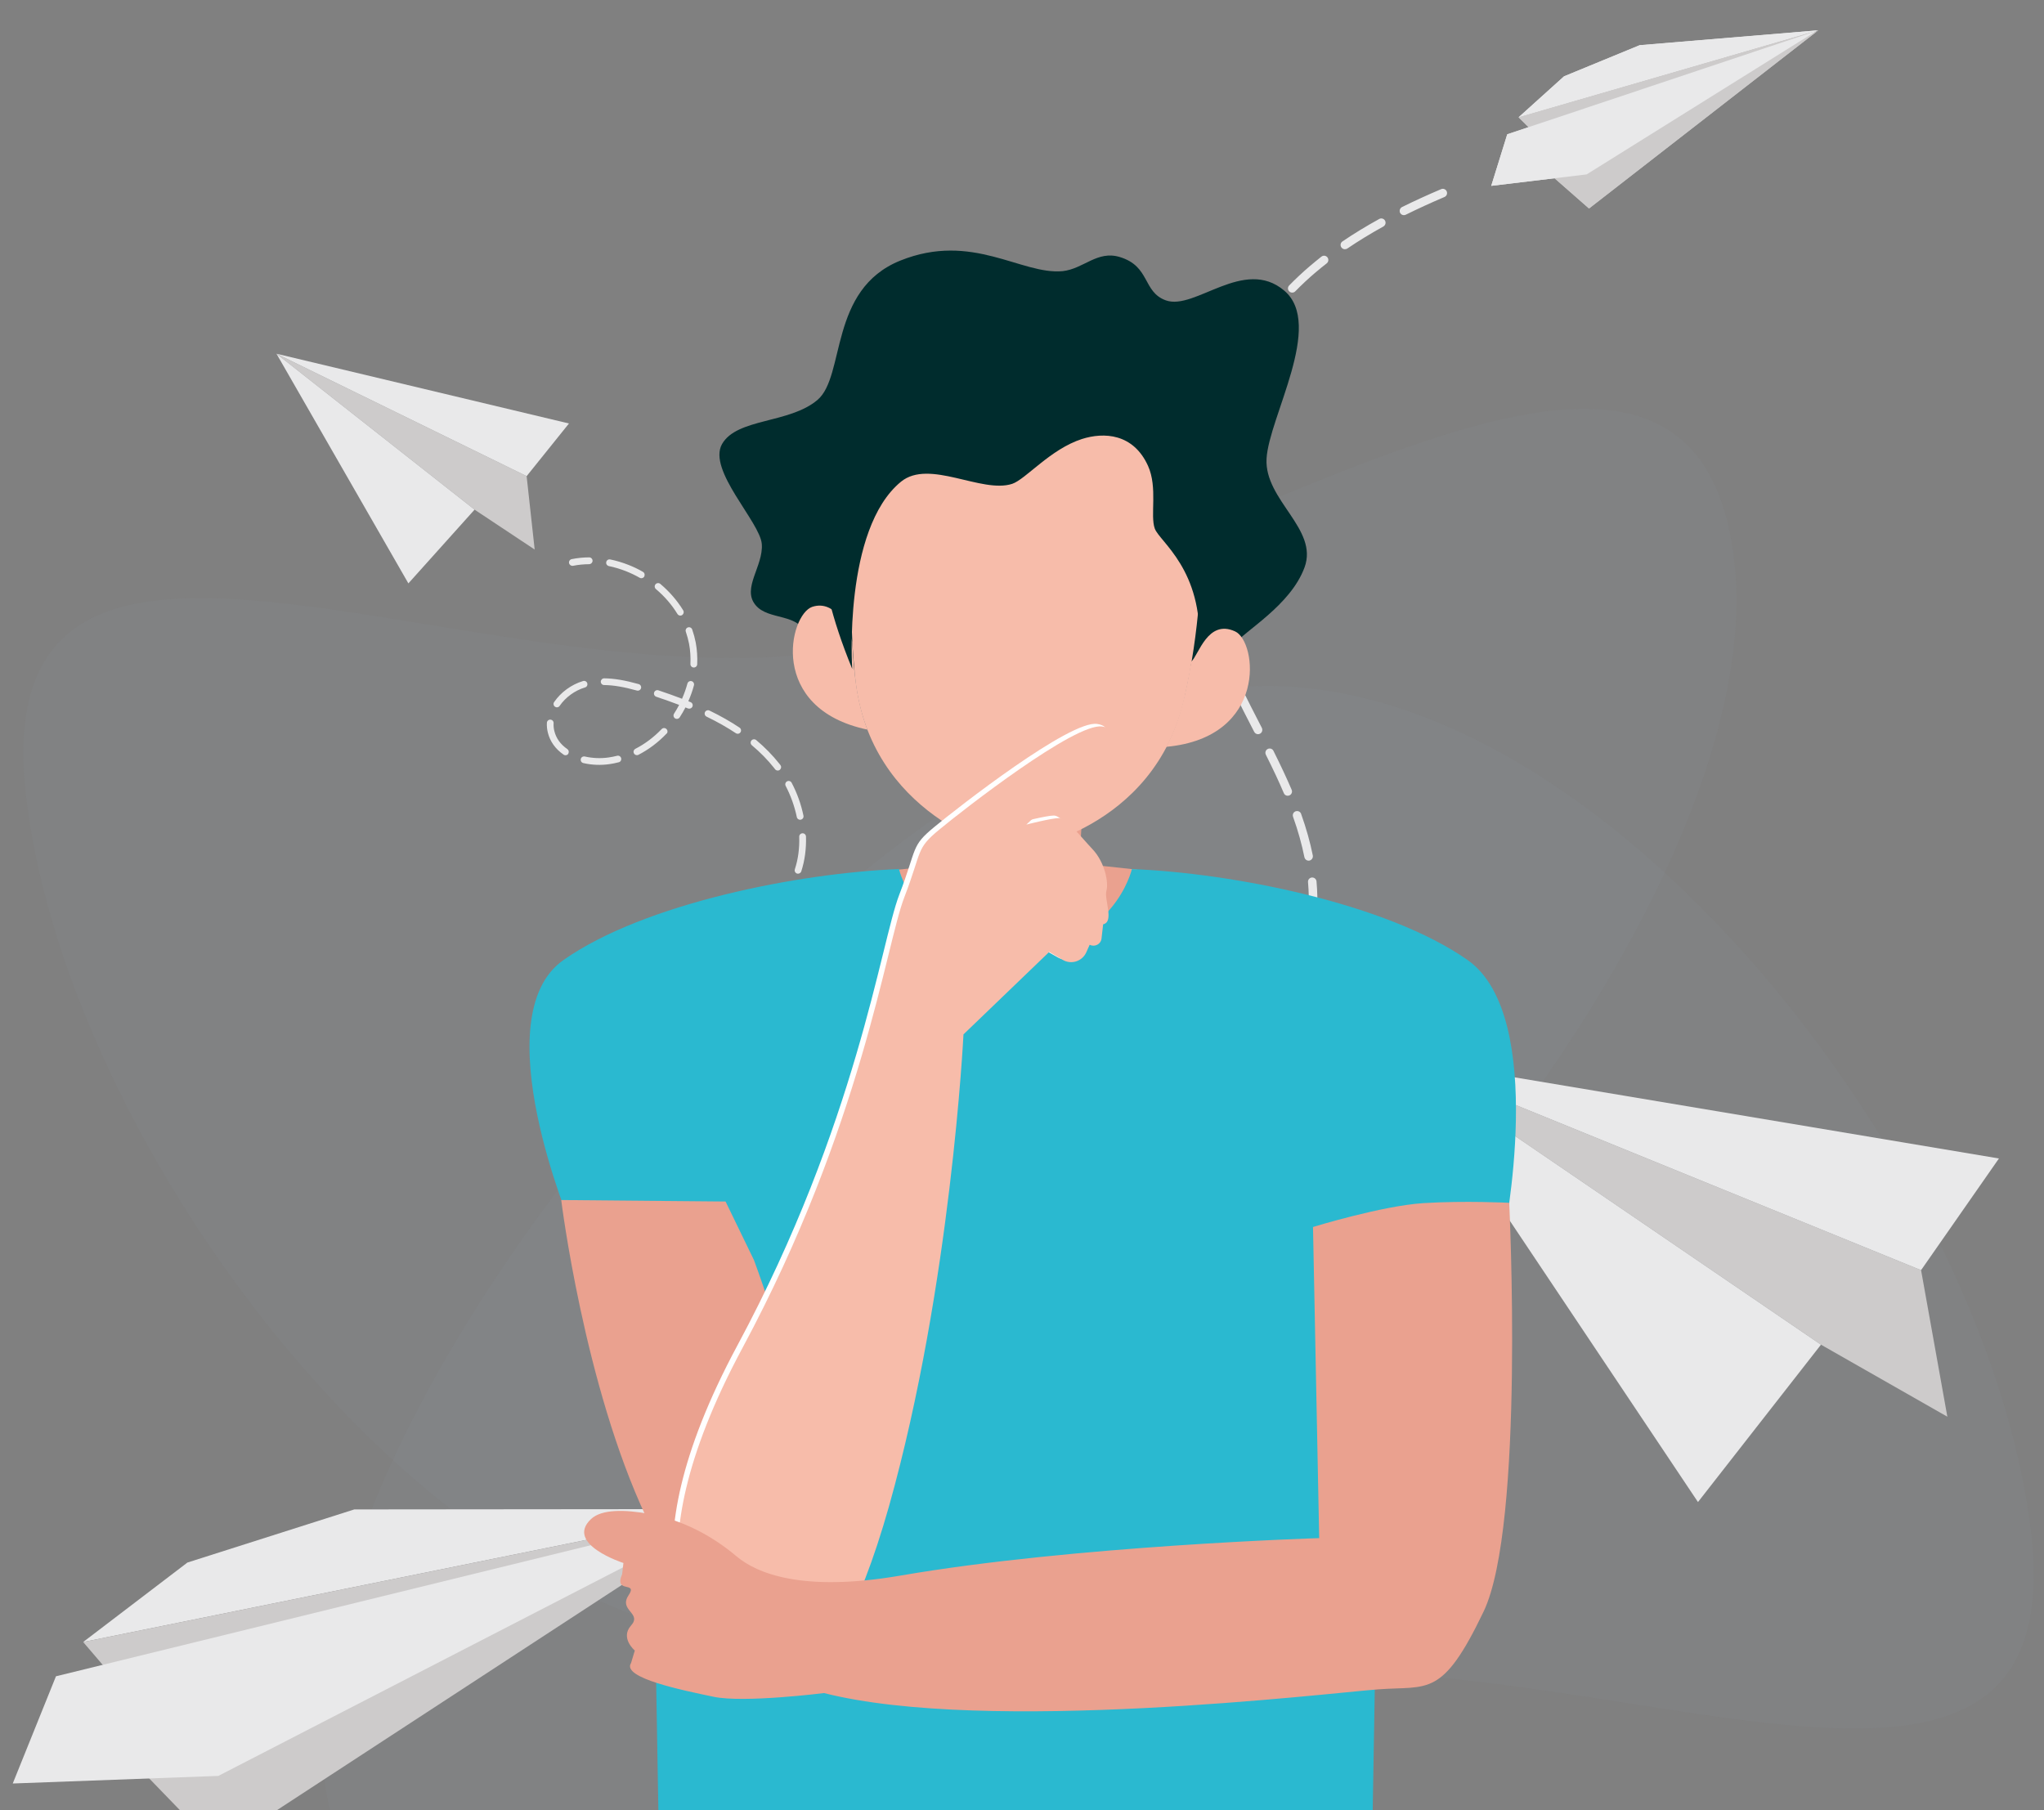 <?xml version="1.0" encoding="utf-8"?>
<!-- Generator: Adobe Illustrator 25.3.1, SVG Export Plug-In . SVG Version: 6.00 Build 0)  -->
<svg version="1.1" id="Capa_1" xmlns="http://www.w3.org/2000/svg" xmlns:xlink="http://www.w3.org/1999/xlink" x="0px" y="0px"
	 viewBox="0 0 840 744" style="enable-background:new 0 0 840 744;" xml:space="preserve">
<rect x="0" y="0" width="840" height="744" fill="#808080" stroke="none"/>
<style type="text/css">
	.st0{opacity:0.7;clip-path:url(#SVGID_2_);fill:#A6B4D0;fill-opacity:0.05;enable-background:new    ;}
	.st1{clip-path:url(#SVGID_2_);fill:#CDCBCB;}
	.st2{clip-path:url(#SVGID_2_);fill:#E9E9EA;}
	.st3{clip-path:url(#SVGID_2_);fillRule:evenodd;clipRule:evenodd;fill:#EAA18F;}
	.st4{clip-path:url(#SVGID_2_);fillRule:evenodd;clipRule:evenodd;fill:#002C2D;}
	.st5{clip-path:url(#SVGID_2_);fillRule:evenodd;clipRule:evenodd;fill:#F7BCAA;}
	.st6{clip-path:url(#SVGID_2_);fillRule:evenodd;clipRule:evenodd;fill:#2AB9D0;}
	.st7{clip-path:url(#SVGID_2_);fill:#FFFFFF;}
	.st8{clip-path:url(#SVGID_2_);fill:#F7BCAA;}
	.st9{clip-path:url(#SVGID_2_);fill:#EAA18F;}
</style>
<g>
	<defs>
		<rect id="SVGID_1_" x="1" y="1" width="858" height="743"/>
	</defs>
	<clipPath id="SVGID_2_">
		<use xlink:href="#SVGID_1_"  style="overflow:visible;"/>
	</clipPath>
	<path class="st0" d="M502.6,283.01c147.4-18.15,313.16,193,331.91,345.21c18.75,152.21-177.15,42.92-324.55,61.07
		c-147.4,18.15-358.11,192.81-376.85,40.6C114.37,577.68,355.2,301.17,502.6,283.01z"/>
	<path class="st0" d="M340.53,675.01C193.04,692.28,28.58,480.03,10.75,327.64c-17.82-152.39,177.39-41.86,324.88-59.12
		c147.49-17.27,359.23-190.72,377.05-38.33C730.5,382.57,488.02,657.74,340.53,675.01z"/>
	<path class="st1" d="M113.62,145.38l81.41,64.08l24.7,16.4l-3.31-30.18L113.62,145.38z"/>
	<path class="st2" d="M113.62,145.38l120.2,28.67l-17.39,21.64L113.62,145.38z"/>
	<path class="st2" d="M167.83,239.77l27.2-30.31l-81.41-64.08L167.83,239.77z"/>
	<path class="st1" d="M575.83,434.97l172.52,117.69l51.93,29.6l-10.8-60.23L575.83,434.97z"/>
	<path class="st2" d="M575.83,434.97l245.65,41.16l-32,45.9L575.83,434.97z"/>
	<path class="st2" d="M697.8,617.34l50.54-64.68L575.83,434.97L697.8,617.34z"/>
	<path class="st2" d="M242.15,231.88c-2.26,0.01-4.49,0.23-6.65,0.66c-0.75,0.14-1.48-0.36-1.64-1.11
		c-0.16-0.77,0.36-1.48,1.11-1.64c2.33-0.45,4.74-0.71,7.15-0.71c0.77-0.01,1.39,0.62,1.39,1.38c0.01,0.18-0.02,0.35-0.09,0.51
		C243.22,231.48,242.72,231.84,242.15,231.88z"/>
	<path class="st2" d="M327.54,359.03c-0.73-0.24-1.12-1.03-0.89-1.76c1.35-4.13,1.95-8.62,1.8-13.36c-0.04-0.76,0.57-1.41,1.35-1.43
		c0.76-0.04,1.39,0.58,1.43,1.35c0.15,5.04-0.5,9.87-1.94,14.3c0,0.03-0.01,0.05-0.02,0.08C329,358.86,328.24,359.23,327.54,359.03z
		 M329.1,336.89c-0.73,0.16-1.49-0.33-1.64-1.07c-0.94-4.46-2.47-8.77-4.58-12.81c-0.36-0.69-0.1-1.52,0.58-1.88
		c0.69-0.36,1.52-0.1,1.88,0.59c2.24,4.25,3.87,8.81,4.85,13.52c0.07,0.28,0.03,0.55-0.06,0.79
		C329.96,336.46,329.58,336.78,329.1,336.89z M320.47,316.4c-0.61,0.47-1.47,0.35-1.95-0.25l-0.39-0.51
		c-2.62-3.31-5.7-6.46-9.14-9.33c-0.59-0.5-0.67-1.37-0.19-1.96c0.5-0.59,1.37-0.67,1.96-0.19c3.59,3,6.79,6.29,9.53,9.74l0.42,0.54
		c0.31,0.39,0.38,0.91,0.19,1.34C320.82,316.01,320.66,316.2,320.47,316.4z M304.32,300.95c-0.42,0.64-1.28,0.82-1.92,0.39
		c-3.6-2.4-7.65-4.69-12.04-6.81c-0.69-0.33-0.96-1.2-0.64-1.85c0.33-0.69,1.17-0.97,1.85-0.64c4.49,2.18,8.65,4.53,12.36,7.02
		c0.56,0.35,0.75,1.05,0.52,1.65C304.41,300.8,304.36,300.88,304.32,300.95z M284.57,290.38c-0.3,0.73-1.11,1.04-1.79,0.81
		c-0.36-0.13-0.72-0.31-1.08-0.44c-0.73,1.4-1.52,2.76-2.38,4.09c-0.42,0.63-1.28,0.82-1.92,0.39c-0.63-0.42-0.8-1.26-0.39-1.92
		c0.75-1.17,1.45-2.37,2.09-3.6c-2.9-1.1-6-2.21-9.39-3.34c-0.74-0.26-1.13-1.03-0.89-1.76c0.24-0.73,1.03-1.13,1.76-0.89
		c3.51,1.17,6.7,2.32,9.71,3.47c0.89-2.04,1.64-4.14,2.21-6.25c0.19-0.74,0.96-1.18,1.7-0.99c0.74,0.19,1.18,0.96,0.99,1.7
		c-0.59,2.22-1.37,4.41-2.31,6.55c0.31,0.12,0.62,0.27,0.94,0.38C284.52,288.87,284.86,289.67,284.57,290.38z M285.05,274.34
		c-0.76-0.03-1.35-0.69-1.31-1.45c0.12-2.8-0.05-5.58-0.56-8.28c-0.33-1.68-0.79-3.37-1.34-4.99c-0.24-0.72,0.14-1.52,0.87-1.76
		c0.72-0.24,1.52,0.14,1.76,0.87c0.61,1.76,1.1,3.57,1.45,5.38c0.54,2.91,0.74,5.92,0.6,8.94c-0.01,0.16-0.04,0.3-0.09,0.44
		C286.19,274.03,285.67,274.4,285.05,274.34z M273.89,301.55c-3.41,3.58-7.29,6.49-11.51,8.67c-0.67,0.34-1.5,0.08-1.86-0.6
		c-0.36-0.68-0.08-1.5,0.6-1.86c3.95-2.03,7.57-4.76,10.79-8.11c0.54-0.56,1.4-0.57,1.97-0.03c0.43,0.41,0.54,1,0.34,1.52
		C274.14,301.3,274.06,301.44,273.89,301.55z M280.32,252.8c-0.67,0.41-1.52,0.19-1.92-0.46c-2.33-3.82-5.3-7.24-8.84-10.23
		c-0.59-0.5-0.67-1.37-0.18-1.96c0.5-0.59,1.37-0.67,1.96-0.19c3.77,3.18,6.95,6.85,9.43,10.89c0.23,0.4,0.27,0.86,0.1,1.25
		C280.76,252.39,280.56,252.62,280.32,252.8z M254.26,313.29c-1.23,0.33-2.47,0.57-3.7,0.75c-3.55,0.53-7.3,0.4-10.84-0.42
		c-0.75-0.16-1.2-0.91-1.04-1.66c0.16-0.75,0.91-1.2,1.66-1.04c3.19,0.73,6.6,0.86,9.82,0.39c1.15-0.17,2.29-0.39,3.42-0.68
		c0.75-0.21,1.49,0.25,1.69,0.98c0.08,0.3,0.05,0.6-0.06,0.86C255.06,312.89,254.7,313.21,254.26,313.29z M261.69,283.8
		c-5.31-1.48-9.57-2.21-13.43-2.25c-0.76,0.01-1.37-0.63-1.36-1.4c0.01-0.73,0.63-1.37,1.4-1.36c4.14,0.05,8.62,0.81,14.16,2.37
		c0.76,0.2,1.18,0.99,0.97,1.72c0.01,0.03-0.02,0.08-0.04,0.12C263.12,283.66,262.42,284.02,261.69,283.8z M264.77,236.94
		c-0.37,0.67-1.23,0.9-1.89,0.52c-1.78-1.02-3.66-1.91-5.58-2.68c-2.3-0.9-4.67-1.63-7.07-2.12c-0.75-0.16-1.25-0.89-1.09-1.64
		c0.15-0.78,0.89-1.25,1.64-1.09c2.54,0.52,5.06,1.28,7.52,2.25c2.04,0.8,4.03,1.74,5.93,2.85c0.6,0.34,0.85,1.07,0.6,1.71
		C264.81,236.82,264.79,236.87,264.77,236.94z M233.54,309.81c-0.44,0.63-1.3,0.79-1.93,0.34c-3.36-2.3-5.59-5.45-6.47-9.06
		c-0.33-1.31-0.46-2.65-0.39-4.01c0.03-0.76,0.69-1.36,1.45-1.31c0.76,0.03,1.36,0.69,1.31,1.45c-0.07,1.1,0.04,2.18,0.3,3.22
		c0.73,2.99,2.52,5.5,5.34,7.43c0.54,0.38,0.72,1.06,0.49,1.65C233.6,309.62,233.53,309.73,233.54,309.81z M240.38,282.55
		c-4.1,1.22-7.99,4.05-10.38,7.55c-0.4,0.63-1.29,0.8-1.91,0.36c-0.63-0.4-0.81-1.29-0.36-1.92c2.79-4.07,7.12-7.21,11.89-8.64
		c0.74-0.22,1.5,0.19,1.73,0.92c0.09,0.32,0.07,0.64-0.04,0.92C241.13,282.15,240.83,282.45,240.38,282.55z"/>
	<path class="st2" d="M325.5,366.2c-1.3,2.02-2.84,3.92-4.55,5.61c-0.53,0.53-1.41,0.52-1.96-0.02c-0.53-0.53-0.52-1.41,0.02-1.96
		c1.56-1.56,2.96-3.29,4.16-5.16c0.42-0.64,1.27-0.85,1.92-0.42c0.55,0.35,0.78,1.06,0.54,1.67
		C325.61,366,325.57,366.09,325.5,366.2z"/>
	<path class="st2" d="M747.3,12.45l-73.46,6.13l-31.08,12.79l-18.69,16.85L747.3,12.45z"/>
	<path class="st1" d="M747.3,12.45L629.52,53.6l-5.44-5.39"/>
	<path class="st1" d="M638.14,72.76l0.26,0.11l14.62,12.82l94.02-73.07L638.14,72.76z"/>
	<path class="st2" d="M612.84,76.38l6.58-21.19l127.1-42.49l-94.47,58.98L612.84,76.38z"/>
	<path class="st2" d="M747.3,12.45l-73.46,6.13l-31.08,12.79l-18.69,16.85L747.3,12.45z"/>
	<path class="st1" d="M747.3,12.45L629.52,53.6l-5.44-5.39"/>
	<path class="st1" d="M638.14,72.76l0.26,0.11l14.62,12.82l94.02-73.07L638.14,72.76z"/>
	<path class="st2" d="M612.84,76.38l6.58-21.19l127.1-42.49l-94.47,58.98L612.84,76.38z"/>
	<path class="st2" d="M303.41,620.22l-157.82,0.15L77.02,642.2l-42.85,32.67L303.41,620.22z"/>
	<path class="st1" d="M303.41,620.22l-258.58,67.1l-10.66-12.46"/>
	<path class="st1" d="M59.88,729.72l0.54,0.28l28.95,29.93l213.47-139.39L59.88,729.72z"/>
	<path class="st2" d="M5.24,733.01L23,688.95l278.69-68.31L89.73,729.89L5.24,733.01z"/>
	<path class="st2" d="M519.35,426.38c2.51-3.37,4.84-6.92,6.86-10.64c0.46-0.85,1.53-1.16,2.4-0.68c0.85,0.46,1.16,1.53,0.68,2.4
		c-2.12,3.86-4.55,7.57-7.14,11.06c-0.96,1.26-1.93,2.49-2.91,3.71c-0.35,0.45-0.9,0.68-1.46,0.63c-0.38-0.01-0.71-0.14-1.04-0.41
		c-0.74-0.61-0.85-1.74-0.23-2.49C517.5,428.77,518.43,427.57,519.35,426.38z"/>
	<path class="st2" d="M576.19,85.09c4.95-2.45,10.21-4.86,16.05-7.35c0.89-0.38,1.93,0.03,2.3,0.92c0.38,0.89-0.03,1.93-0.92,2.3
		c-5.79,2.47-10.98,4.86-15.88,7.28c-0.27,0.15-0.57,0.19-0.87,0.19c-0.61-0.03-1.21-0.37-1.5-0.98
		C574.97,86.56,575.34,85.51,576.19,85.09z"/>
	<path class="st2" d="M552.59,102.43c-0.52-0.02-1.04-0.3-1.36-0.78c-0.55-0.82-0.34-1.9,0.47-2.43c4.67-3.18,9.75-6.27,15.12-9.23
		c0.87-0.47,1.92-0.13,2.37,0.69c0.47,0.87,0.16,1.9-0.67,2.4c-5.27,2.92-10.27,5.96-14.84,9.07
		C553.32,102.38,552.93,102.45,552.59,102.43z"/>
	<path class="st2" d="M535.84,389.98c0.21-0.94,1.11-1.59,2.07-1.34c0.94,0.21,1.56,1.12,1.34,2.07c-1.26,5.82-3,11.55-5.31,17.05
		c-0.29,0.71-0.97,1.12-1.71,1.06c-0.2-0.02-0.41-0.06-0.59-0.12c-0.9-0.36-1.32-1.39-0.95-2.3
		C532.89,401.12,534.62,395.58,535.84,389.98z"/>
	<path class="st2" d="M538.99,381.67c-0.97-0.08-1.66-0.94-1.57-1.91c0.16-1.57,0.28-3.11,0.36-4.7c0.2-4.2,0.12-8.4-0.24-12.51
		c-0.1-0.97,0.63-1.81,1.59-1.9c0.94-0.08,1.81,0.63,1.9,1.59c0.39,4.27,0.47,8.66,0.24,12.99c-0.09,1.64-0.19,3.24-0.36,4.86
		c-0.1,0.95-0.9,1.63-1.83,1.59C539.03,381.68,539.01,381.66,538.99,381.67z"/>
	<path class="st2" d="M538.11,353.7c-0.16,0.03-0.3,0.05-0.42,0.02c-0.79-0.03-1.46-0.6-1.63-1.4c-1.08-5.36-2.6-10.83-4.67-16.63
		c-0.32-0.93,0.14-1.93,1.07-2.25c0.93-0.32,1.93,0.14,2.25,1.07c2.12,5.99,3.7,11.59,4.81,17.13
		C539.67,352.58,539.05,353.5,538.11,353.7z"/>
	<path class="st2" d="M493.8,203.23c-0.22,2.31-0.41,4.6-0.53,6.91c-0.17,3.48-0.22,6.99-0.13,10.41c0.03,0.97-0.73,1.76-1.69,1.78
		c-0.04-0.01-0.09-0.02-0.15-0.01c-0.91-0.05-1.66-0.77-1.65-1.72c-0.11-3.52-0.06-7.13,0.12-10.71c0.12-2.35,0.29-4.73,0.53-7.06
		c0.08-0.97,0.87-1.71,1.91-1.57C493.21,201.39,493.89,202.26,493.8,203.23z"/>
	<path class="st2" d="M493.85,230.88c0.62,5.77,1.61,11.49,3,17.04c0.23,0.95-0.35,1.89-1.29,2.13c-0.16,0.03-0.34,0.04-0.51,0.04
		c-0.76-0.04-1.43-0.55-1.62-1.33c-1.41-5.69-2.45-11.58-3.07-17.52c-0.1-0.97,0.61-1.84,1.57-1.92
		C492.86,229.24,493.75,229.92,493.85,230.88z"/>
	<path class="st2" d="M499.25,176.04c-1.69,5.53-3.06,11.2-4.04,16.87c-0.15,0.87-0.95,1.51-1.81,1.47
		c-0.07,0.01-0.15-0.01-0.24-0.02c-0.95-0.18-1.58-1.06-1.42-2.01c1-5.8,2.41-11.61,4.14-17.27c0.3-0.93,1.26-1.45,2.19-1.16
		C499.02,174.15,499.54,175.11,499.25,176.04z"/>
	<path class="st2" d="M515.12,141.49c-0.35,0.57-0.94,0.85-1.57,0.82c-0.31-0.01-0.59-0.12-0.84-0.28c-0.82-0.52-1.06-1.6-0.55-2.43
		c3.19-5.01,6.72-9.86,10.48-14.35c0.63-0.76,1.74-0.86,2.49-0.23c0.76,0.63,0.85,1.74,0.23,2.49
		C521.66,131.89,518.23,136.6,515.12,141.49z"/>
	<path class="st2" d="M517.81,301.55c-0.27,0.15-0.6,0.21-0.9,0.2c-0.61-0.03-1.18-0.39-1.48-0.96l-1.01-1.96
		c-2.34-4.56-4.69-9.11-6.94-13.73c-0.44-0.89-0.08-1.93,0.8-2.37c0.89-0.44,1.93-0.08,2.37,0.8c2.25,4.58,4.57,9.12,6.9,13.64
		l1.01,1.96C519,300.06,518.68,301.09,517.81,301.55z"/>
	<path class="st2" d="M502.67,166.23c-0.27,0.74-0.98,1.17-1.71,1.1c-0.2-0.02-0.37-0.05-0.54-0.11c-0.9-0.36-1.35-1.37-0.99-2.27
		c2.14-5.53,4.63-10.96,7.41-16.15c0.46-0.85,1.53-1.16,2.39-0.71c0.85,0.46,1.16,1.53,0.71,2.39
		C507.16,155.54,504.74,160.82,502.67,166.23z"/>
	<path class="st2" d="M520.99,307.82c0.89-0.44,1.93-0.08,2.35,0.78c3.07,6.16,5.44,11.24,7.48,16c0.38,0.89-0.03,1.93-0.92,2.3
		c-0.26,0.1-0.51,0.16-0.78,0.15c-0.65-0.04-1.26-0.4-1.52-1.07c-1.98-4.68-4.34-9.71-7.39-15.8
		C519.78,309.29,520.14,308.23,520.99,307.82z"/>
	<path class="st2" d="M509.53,437.57c0.68-0.68,1.78-0.67,2.48-0.01c0.68,0.68,0.68,1.79,0.01,2.48c-3.98,3.92-8.34,7.76-13.4,11.68
		c-0.34,0.26-0.76,0.39-1.14,0.37c-0.5-0.04-0.98-0.26-1.29-0.67c-0.59-0.78-0.44-1.87,0.3-2.47
		C501.41,445.13,505.68,441.4,509.53,437.57z"/>
	<path class="st2" d="M497.53,256.83c0.93-0.32,1.92,0.19,2.24,1.11c1.71,5.05,3.82,10.35,6.4,16.16c0.4,0.88,0.01,1.94-0.88,2.32
		c-0.26,0.1-0.54,0.17-0.81,0.15c-0.63-0.01-1.23-0.42-1.53-1.02c-2.66-5.91-4.77-11.29-6.53-16.45
		C496.13,258.12,496.64,257.12,497.53,256.83z"/>
	<path class="st2" d="M538.26,109.4c1.57-1.34,3.19-2.64,4.79-3.93c0.78-0.59,1.85-0.47,2.47,0.3c0.59,0.78,0.47,1.85-0.3,2.47
		c-1.59,1.24-3.14,2.49-4.68,3.81c-2.85,2.41-5.63,5.02-8.24,7.69c-0.36,0.39-0.85,0.52-1.33,0.52c-0.41-0.02-0.82-0.19-1.13-0.49
		c-0.71-0.67-0.72-1.78-0.03-2.47C532.49,114.56,535.33,111.9,538.26,109.4z"/>
	<path class="st3" d="M443.54,355.06l3-50.66l-57.13-3.34c0,0-2.27,53.66-2.27,54.4c-29.1,3.14-60.74,6.81-60.74,6.81
		s23.36,96.84,23.36,102.92c0,6.07,106.99,15.15,112.33,12.15c5.34-3,40.25-114.93,40.25-114.93S472.31,357.33,443.54,355.06z"/>
	<path class="st4" d="M507.15,264.95c4.14-5.61,23.16-15.95,28.97-31.77c5.81-15.82-16.55-27.63-15.62-44.65
		c0.93-17.02,23.83-55.06,7.28-69.08s-36.71,8.28-48.66,4c-9.61-3.47-6.34-14.02-18.95-17.82c-9.28-2.8-14.82,4.87-23.49,5.81
		c-16.95,1.6-37.17-16.22-66.68-4.34c-29.5,11.88-22.49,47.45-34.04,57.26c-11.55,9.81-33.1,7.41-39.24,18.15
		c-6.07,10.75,15.68,32.04,16.35,41.11c0.67,9.08-8.28,18.15-2.6,25.03c5.34,6.61,18.42,3,20.96,12.95
		c2.54,9.94,9.28,14.22,14.48,13.82c5.21-0.4,8.68,1.2,13.48,0.47c4.81-0.73,20.42-4.4,20.42-4.4l98.91,2.8l18.42,0.93
		L507.15,264.95z"/>
	<path class="st5" d="M356.45,299.86c-41.05-8.61-32.1-47.32-22.63-50.46c9.54-3.07,14.95,8.94,16.42,14.42
		C350.9,276.3,351.97,288.11,356.45,299.86z"/>
	<path class="st5" d="M479.32,306.94c41.78-3.87,37.38-43.32,28.23-47.45c-11.28-5.14-14.95,9.81-18.02,12.48
		C487.53,284.18,485.12,295.79,479.32,306.94z"/>
	<path class="st5" d="M415.25,349.65c-4.61-0.27-57.67-14.88-63.74-70.55c-6.07-55.66,6.67-104.99,12.35-112.06
		c5.67-7.08,62.14-2.87,62.14-2.87s56.53,2.34,61.34,10.01c4.81,7.68,11.81,58.13-0.6,112.73
		C474.31,341.44,419.85,349.92,415.25,349.65z"/>
	<path class="st4" d="M370.27,197.98c11.61-9.48,33.17,5,45.72,0.87c5.54-1.87,15.62-14.22,28.63-18.42
		c9.01-2.87,21.09-2.34,27.16,11.01c4.07,9.01,0.8,20.42,2.8,25.83c2,5.41,19.82,16.89,18.22,48.12c1-5.21,4.47-37.44,4.47-37.44
		l6.07-74.02l-37.17-3.47l-44.38-18.22c0,0-22.63-13.21-29.63-7.01c-7.01,6.21-46.52,17.22-47.86,23.36
		c-1.27,6.07-3.6,13.08-2.07,18.89c1.54,5.81-3.8,45.99-3.8,45.99s-6.01,18.15,11.81,61.47C350.18,275,346.45,217.47,370.27,197.98z
		"/>
	<path class="st6" d="M603.12,394.57c-33.24-23.36-97.24-35.84-137.96-37.38c0,0-7.48,32.5-47.85,32.7
		c-40.38-0.2-47.86-32.7-47.86-32.7c-40.71,1.54-104.65,14.02-137.89,37.38c-33.24,23.36,3.34,109.66,3.34,109.66l31.57,2.34
		l4.14,240.07h293.47l4.14-240.07l49.66,2.34C617.88,508.83,636.36,417.93,603.12,394.57z"/>
	<path class="st3" d="M230.64,493.21c0,0,9.34,75.95,34.97,130.42c25.63,54.46,51.59,99.05,73.82,42.78
		c13.15-33.24-29.57-148.5-29.57-148.5l-11.68-24.09L230.64,493.21z"/>
	<path class="st7" d="M287.9,673.89c0,0-33.97-29.5,15.15-120.94c49.12-91.44,58.93-165.52,66.48-185.14
		c7.54-19.62,4.67-19.89,14.48-27.96c9.74-8.08,55.8-43.98,66.88-42.31c11.08,1.67-4.34,15.15-4.34,15.15l-26.83,25.16
		c0,0,10.41-2.67,13.41-2.67c3,0,8.74,7.41,13.75,12.75c5.07,5.34,6.74,13.75,5.74,17.15c-1,3.34,3.34,12.75-1.34,13.75l-0.67,5.87
		c-0.27,2.34-2.8,3.6-4.87,2.54l-1.4,3.14c-1.67,3.67-6.14,5.14-9.68,3.07l-5.67-3.2l-35.24,33.9c0,0-5.07,103.12-30.57,193.82
		C337.62,708.66,308.72,703.99,287.9,673.89z"/>
	<path class="st8" d="M289.97,674.95c0,0-33.97-29.5,15.15-120.94c49.12-91.44,58.93-165.52,66.48-185.14
		c7.54-19.62,4.67-19.89,14.48-27.96c9.74-8.08,55.8-43.98,66.88-42.32c11.08,1.67-4.34,15.15-4.34,15.15l-26.83,25.16
		c0,0,10.41-2.67,13.41-2.67c3,0,8.74,7.41,13.75,12.75c5.07,5.34,6.74,13.75,5.74,17.15c-1,3.34,3.34,12.75-1.34,13.75l-0.67,5.87
		c-0.27,2.34-2.8,3.6-4.87,2.54l-1.4,3.14c-1.67,3.67-6.14,5.14-9.68,3.07l-5.54-3.27l-35.24,33.9c0,0-5.07,103.12-30.57,193.82
		C339.69,709.73,310.79,704.99,289.97,674.95z"/>
	<path class="st9" d="M539.59,504.29c0,0,28.43-8.74,45.39-9.81c16.95-1.07,35.24-0.13,35.24-0.13s6.47,132.55-10.55,168.06
		c-17.02,35.51-22.62,30.37-43.18,31.9c-20.56,1.53-160.98,18.55-227.86,1.53c0,0-32.9,4.14-45.32,1.54
		c-12.35-2.6-38.04-7.74-33.97-13.88l1.54-5.14c0,0-6.14-5.14-1.54-10.28c4.61-5.14-5.14-6.14-1.07-12.35
		c4.14-6.14-6.14-0.53-2.6-8.74l0.53-4.61c0,0-24.16-7.74-13.35-18.02c4.4-4.2,14.08-3.94,24.03-2.14
		c13.21,2.4,25.43,8.68,35.71,17.35c8.48,7.14,27.16,14.88,67.34,8.01c71.55-12.35,172.2-15.42,172.2-15.42L539.59,504.29z"/>
</g>
</svg>

